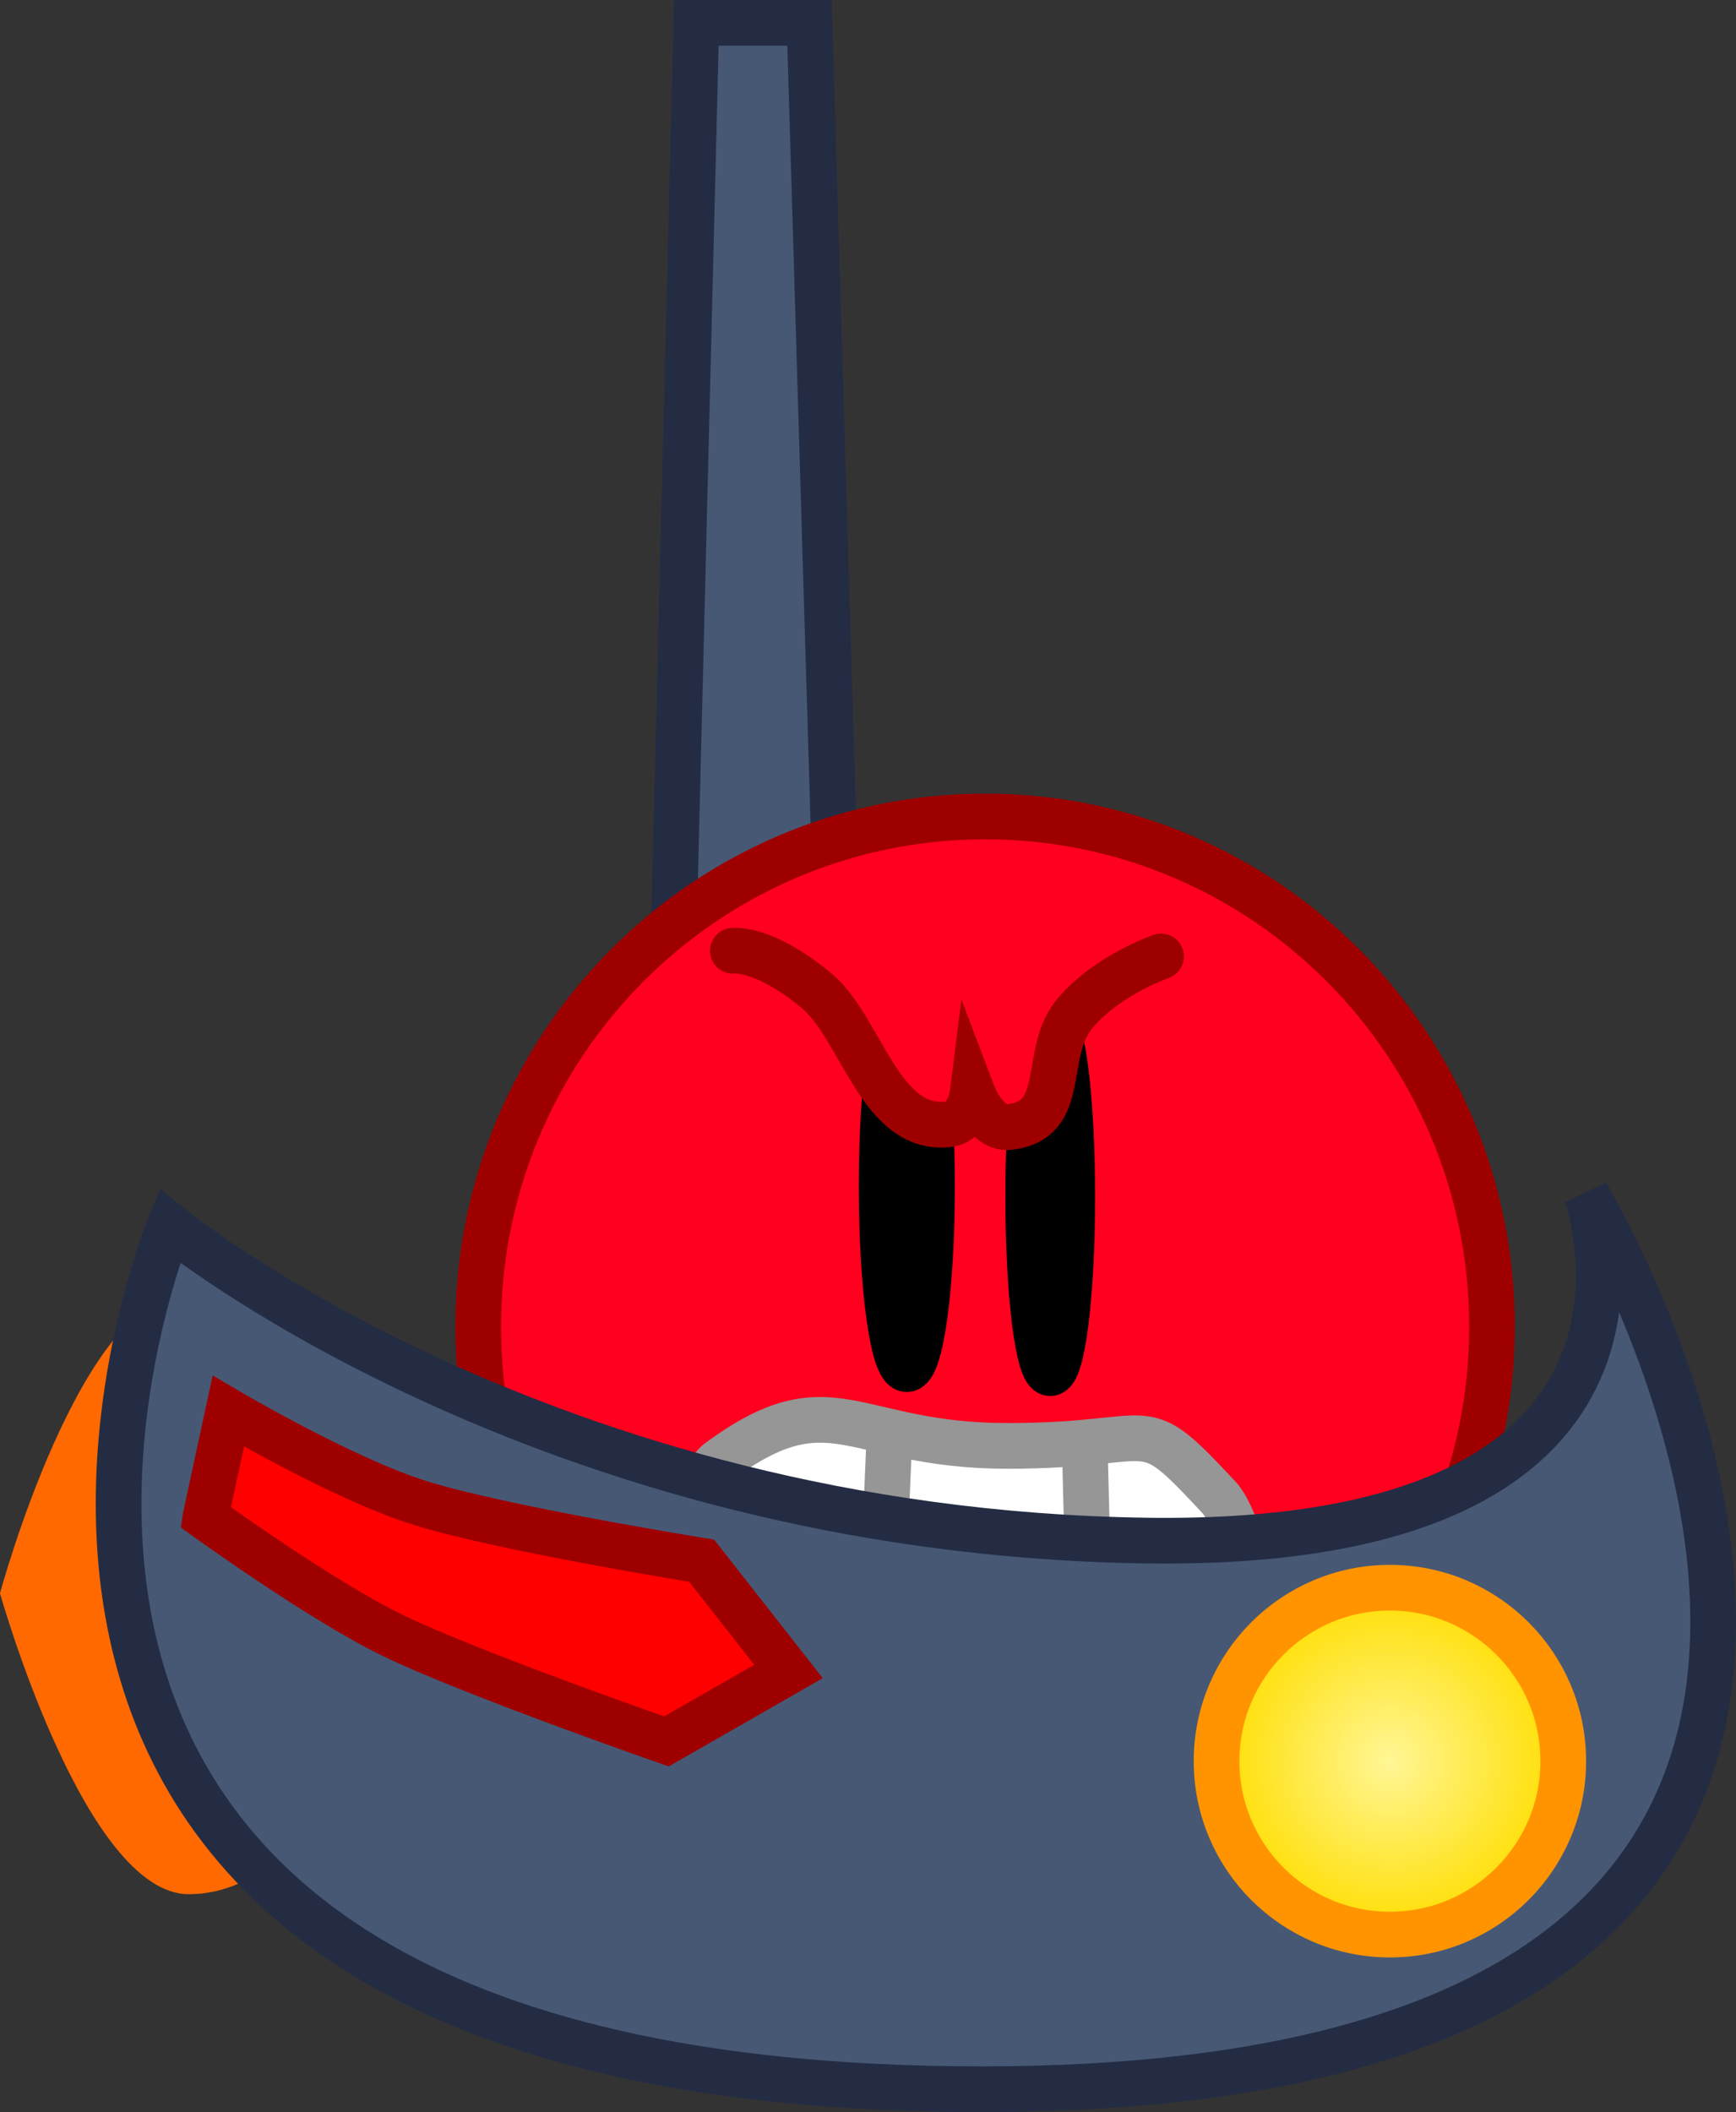 <svg version="1.1" xmlns="http://www.w3.org/2000/svg" xmlns:xlink="http://www.w3.org/1999/xlink" width="76.017" height="92.445" viewBox="0,0,76.017,92.445"><rect x="0" y="0" width="76.017" height="92.445" fill="#333333" stroke="none"/><defs><radialGradient cx="267.687" cy="193.491" r="7.591" gradientUnits="userSpaceOnUse" id="color-1"><stop offset="0" stop-color="#fff696"/><stop offset="1" stop-color="#ffde00"/></radialGradient></defs><g transform="translate(-206.825,-116.41)"><g data-paper-data="{&quot;isPaintingLayer&quot;:true}" fill-rule="nonzero" stroke-linejoin="miter" stroke-miterlimit="10" stroke-dasharray="" stroke-dashoffset="0" style="mix-blend-mode: normal"><path d="M235.258,200.171l2.059,-82.761h4.955l2.471,82.761z" fill="#475875" stroke="#232c43" stroke-width="2" stroke-linecap="butt"/><path d="M272.158,174.48c0,12.335 -9.938,22.335 -22.197,22.335c-12.259,0 -22.197,-10 -22.197,-22.335c0,-12.335 9.938,-22.335 22.197,-22.335c12.259,0 22.197,10 22.197,22.335z" fill="#ff001e" stroke="#9e0000" stroke-width="2" stroke-linecap="butt"/><g stroke-width="2"><path d="M260.207,181.952c1.141,1.223 3.129,8.797 -0.037,9.697c-2.029,0.577 -6.543,-2.019 -9.222,-2.019c-2.848,0 -9.28,2.523 -11.708,0.867c-3.421,-2.332 -2.232,-9.177 -0.938,-10.126c4.968,-3.647 5.787,-0.677 12.646,-0.677c6.86,0 5.646,-1.615 9.259,2.258z" fill="#ffffff" stroke="#969696" stroke-linecap="butt"/><path d="M260.659,184.436l-23.26,0.677" fill="none" stroke="#8a7b6c" stroke-linecap="round"/><path d="M245.754,179.694l-0.452,10.614" fill="none" stroke="#969696" stroke-linecap="round"/><path d="M254.336,180.146l0.226,8.807" fill="none" stroke="#969696" stroke-linecap="round"/></g><path d="M247.637,168.338c0,4.416 -0.494,7.996 -1.103,7.996c-0.609,0 -1.103,-3.58 -1.103,-7.996c0,-4.416 0.494,-7.996 1.103,-7.996c0.609,0 1.103,3.58 1.103,7.996z" fill="#000000" stroke="#000000" stroke-width="2" stroke-linecap="butt"/><path d="M251.849,168.789c0,-4.264 0.432,-7.721 0.965,-7.721c0.533,0 0.965,3.457 0.965,7.721c0,4.264 -0.432,7.721 -0.965,7.721c-0.533,0 -0.965,-3.457 -0.965,-7.721z" fill="#000000" stroke="#000000" stroke-width="2" stroke-linecap="butt"/><path d="M257.666,158.272c0,0 -2.321,0.79 -3.754,2.471c-1.506,1.766 -0.237,4.713 -2.911,4.996c-0.989,0.105 -1.585,-1.467 -1.585,-1.467c0,0 -0.156,1.249 -1.07,1.348c-3.007,0.327 -3.799,-4.231 -5.786,-5.868c-2.329,-1.919 -3.644,-1.729 -3.644,-1.729" fill="#ff001e" stroke="#9e0000" stroke-width="2" stroke-linecap="round"/><path d="M215.089,172.976c4.564,0 8.264,5.896 8.264,13.169c0,7.273 -3.7,13.169 -8.264,13.169c-4.564,0 -8.264,-13.169 -8.264,-13.169c0,0 3.559,-13.169 8.264,-13.169z" fill="#ff6900" stroke="none" stroke-width="0" stroke-linecap="butt"/><path d="M248.721,207.844c-49.833,-0.542 -34.467,-37.776 -34.467,-37.776c0,0 16.327,13.373 42.72,13.769c24.912,0.374 19.32,-15.147 19.32,-15.147c0,0 23.918,39.715 -27.574,39.154z" fill="#475875" stroke="#232c43" stroke-width="2" stroke-linecap="butt"/><path d="M260.096,193.491c0,-4.192 3.399,-7.591 7.591,-7.591c4.192,0 7.591,3.399 7.591,7.591c0,4.192 -3.399,7.591 -7.591,7.591c-4.192,0 -7.591,-3.399 -7.591,-7.591z" fill="url(#color-1)" stroke="#ff9400" stroke-width="2" stroke-linecap="butt"/><path d="M215.823,182.809l1,-4.636c0,0 5.002,2.948 8.361,4.009c3.541,1.118 12.366,2.537 12.366,2.537l3.803,4.848l-5.348,3.061c0,0 -8.574,-2.99 -11.962,-4.63c-3.174,-1.536 -8.22,-5.188 -8.22,-5.188z" fill="#ff0000" stroke="#9e0000" stroke-width="2" stroke-linecap="butt"/></g></g></svg>
